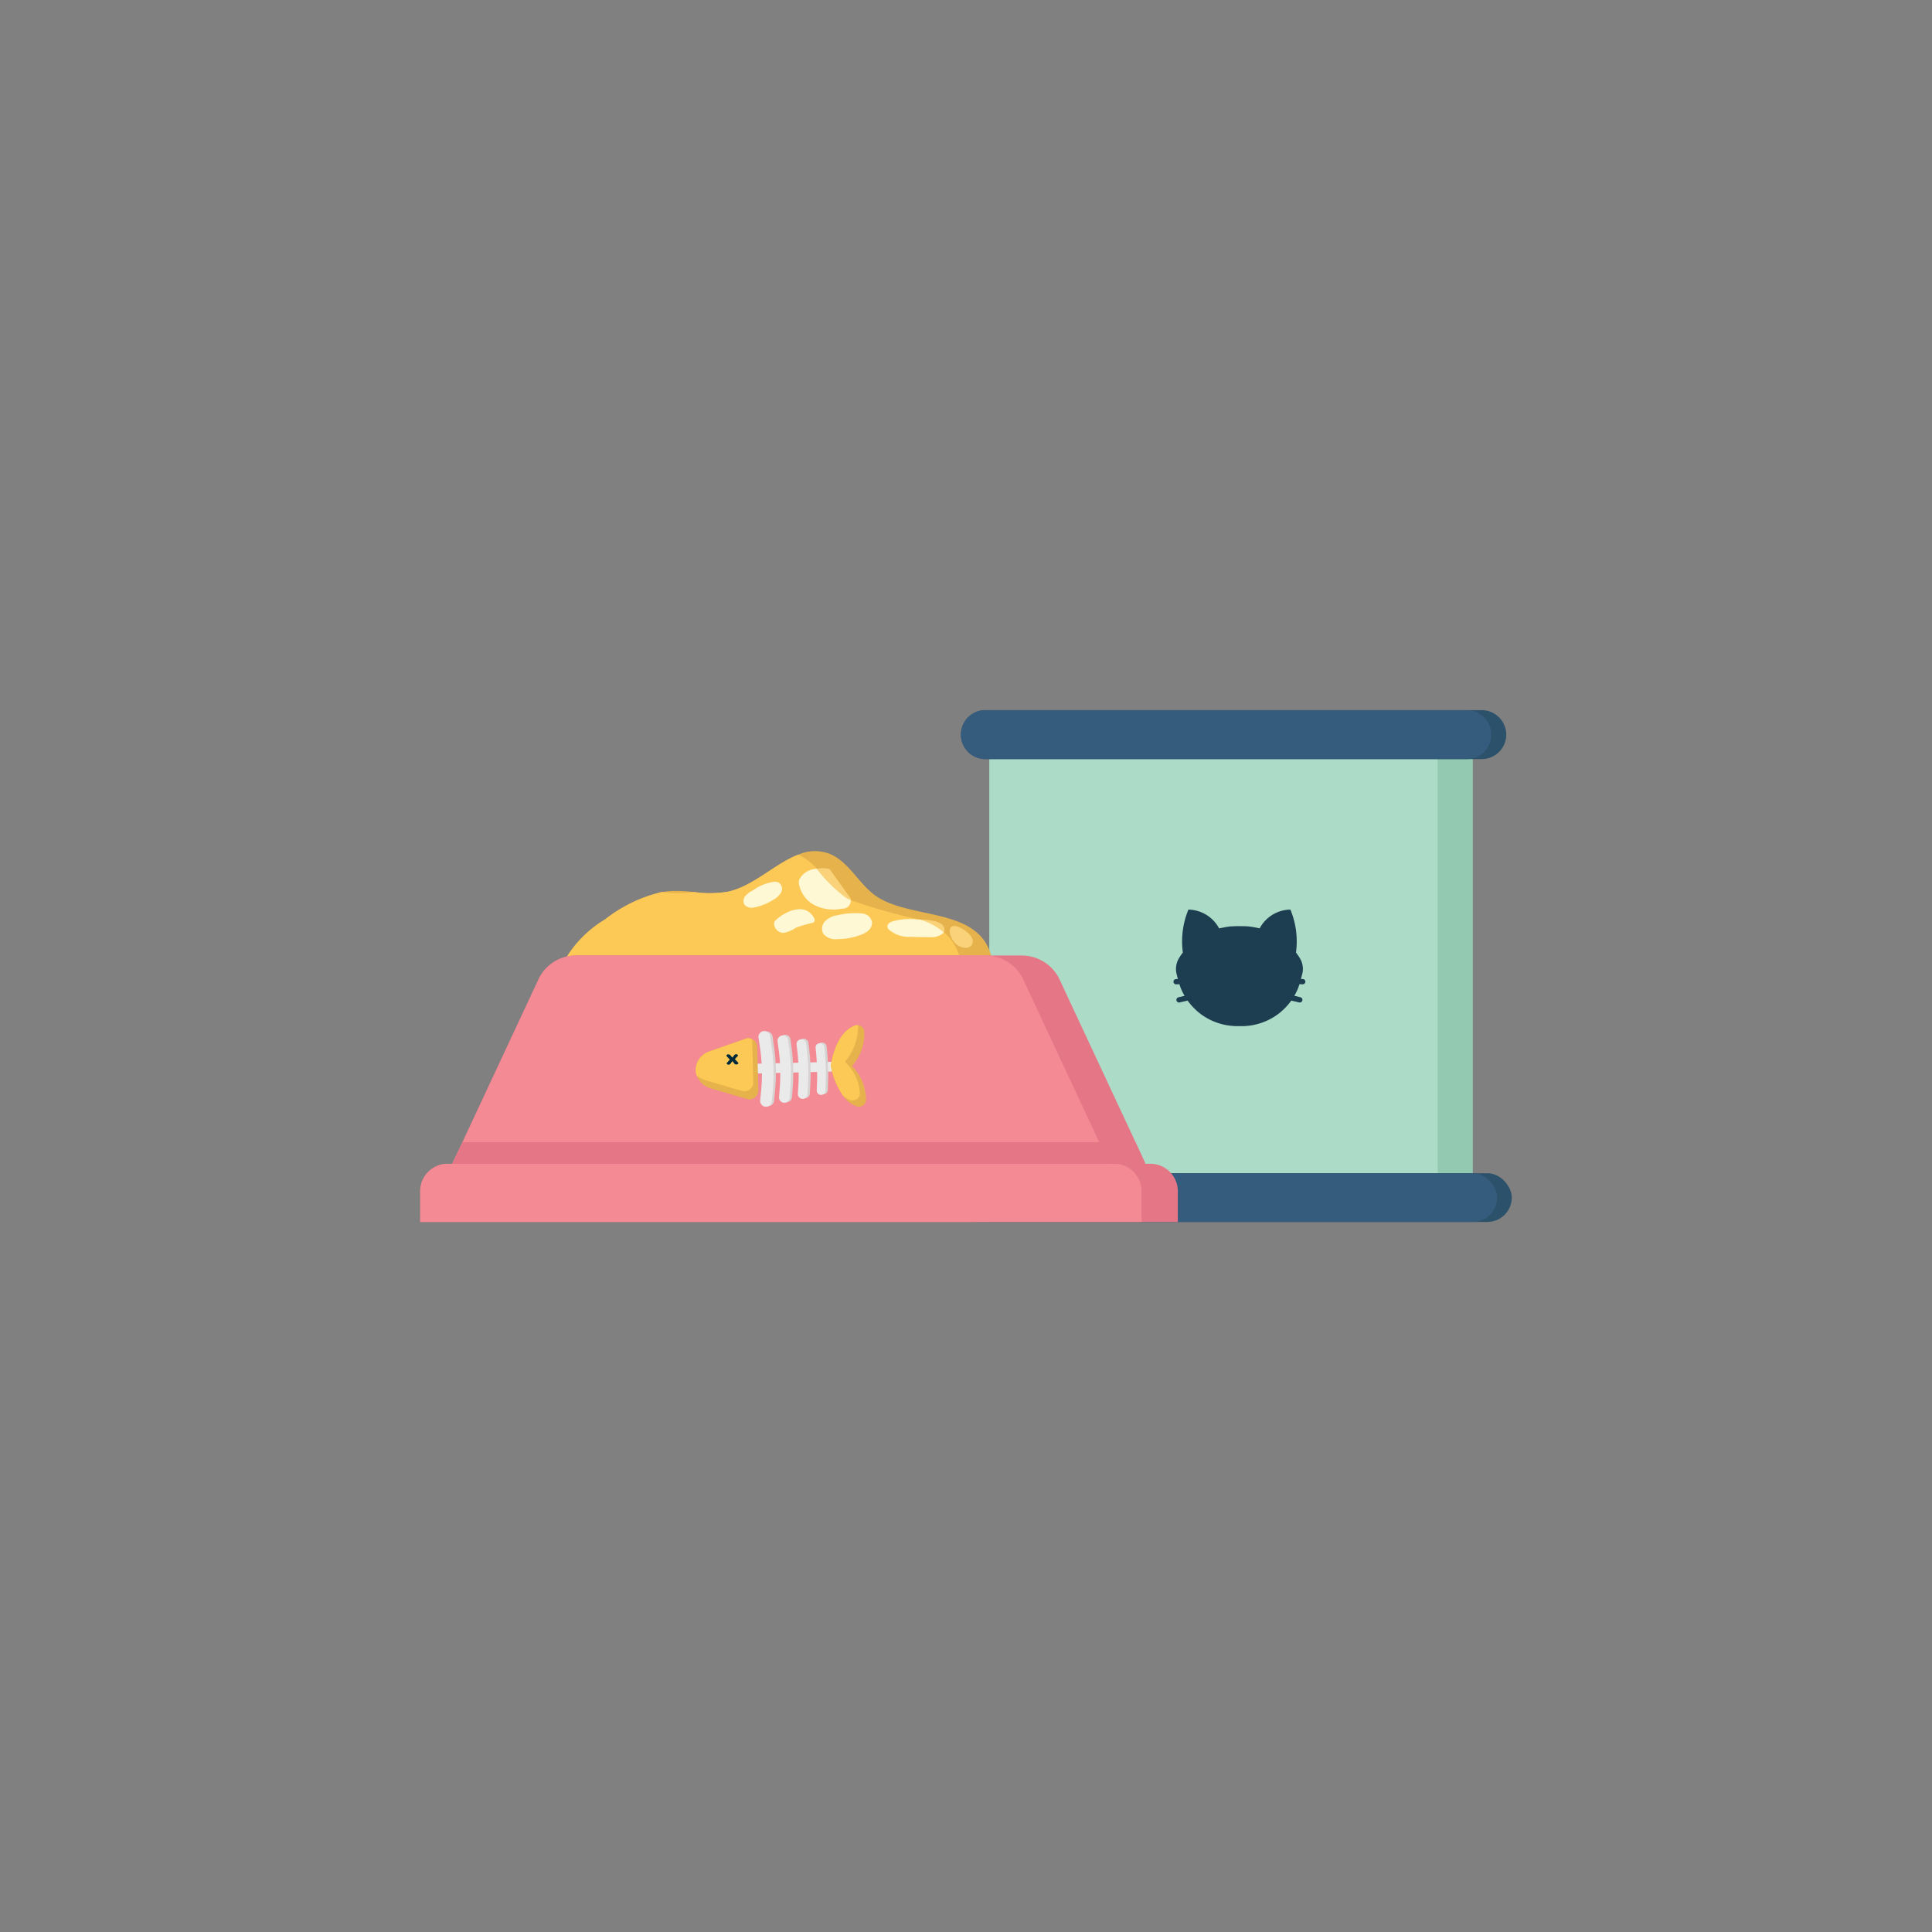 <svg xmlns="http://www.w3.org/2000/svg" viewBox="0 0 30 30"><rect x="0" y="0" width="30" height="30" fill="#808080" stroke="none"/><defs><style>.cls-1{fill:#93c9b1;}.cls-2{fill:#acdbc7;}.cls-3{fill:#2b516b;}.cls-4{fill:#355c7d;}.cls-5{fill:#e5b24c;}.cls-6{fill:#fcc956;}.cls-7{fill:#e57686;}.cls-8{fill:#f48a94;}.cls-9{fill:#fad27a;}.cls-10{fill:#fff8d4;}.cls-11{fill:#eaeaea;}.cls-12{fill:#d6d3d2;}.cls-13{fill:#002a3a;}.cls-14{fill:#1d3e51;}</style></defs><g id="Layer_2" data-name="Layer 2"><rect class="cls-1" x="15.363" y="11.186" width="7.507" height="7.507"/><rect class="cls-2" x="15.363" y="11.187" width="6.961" height="7.507"/><path class="cls-3" d="M23.389,11.411a.38.38,0,0,1-.385.376H15.301a.38.38,0,0,1,0-.76h7.704A.382.382,0,0,1,23.389,11.411Z"/><rect class="cls-3" x="15.014" y="18.218" width="8.461" height="0.756" rx="0.378"/><path class="cls-4" d="M23.156,11.411a.378.378,0,0,1-.376.376H15.301a.38.38,0,0,1,0-.76h7.48A.38.38,0,0,1,23.156,11.411Z"/><rect class="cls-4" x="14.787" y="18.218" width="8.461" height="0.756" rx="0.378"/><path class="cls-5" d="M8.577,15.4a1.374,1.374,0,0,0,.575,1.215,3.003,3.003,0,0,0,1.291.514,8.132,8.132,0,0,0,1.259.142,7.975,7.975,0,0,0,2.588-.328,1.944,1.944,0,0,0,1.138-1.817c-.011-1.067-1.16-.815-1.778-1.182-.306-.181-.46-.58-.793-.695a.634.634,0,0,0-.46.022c-.361.137-.7.492-1.094.575a1.69,1.69,0,0,1-.525.005h-.005a2.351,2.351,0,0,0-.339-.016,1.265,1.265,0,0,0-.142.016h-.011a2.261,2.261,0,0,0-.886.427A1.765,1.765,0,0,0,8.577,15.4Z"/><path class="cls-6" d="M8.577,15.4a1.374,1.374,0,0,0,.575,1.215,3.003,3.003,0,0,0,1.291.514,8.132,8.132,0,0,0,1.259.142,7.896,7.896,0,0,0,2.085-.328,1.944,1.944,0,0,0,1.138-1.817.775.775,0,0,0-.268-.651,1.015,1.015,0,0,0-.372-.197,7.891,7.891,0,0,1-1.073-.301l-.066-.033a2.259,2.259,0,0,1-.46-.454.944.944,0,0,0-.29-.219c-.361.137-.7.492-1.094.575a1.69,1.69,0,0,1-.525.005h-.005a1.772,1.772,0,0,1-.482,0h-.011a2.261,2.261,0,0,0-.886.427A1.765,1.765,0,0,0,8.577,15.4Z"/><path class="cls-7" d="M6.525,18.492v.482H18.289v-.482a.426.426,0,0,0-.427-.421H17.786l-.153-.334-1.193-2.555a.653.653,0,0,0-.586-.345H8.96a.647.647,0,0,0-.586.345L7.181,17.737l-.159.334h-.071A.426.426,0,0,0,6.525,18.492Z"/><path class="cls-8" d="M6.525,18.492v.482H17.726v-.482a.426.426,0,0,0-.427-.421h-.077l-.153-.334-1.193-2.555a.653.653,0,0,0-.586-.345H8.96a.647.647,0,0,0-.586.345L7.181,17.737l-.159.334h-.071A.426.426,0,0,0,6.525,18.492Z"/><path class="cls-9" d="M12.883,13.496a.391.391,0,0,0-.197-.005,2.259,2.259,0,0,0,.46.454l.066.033v-.022"/><path class="cls-10" d="M12.412,13.655a.152.152,0,0,0,0,.098.46.46,0,0,0,.257.312.66.66,0,0,0,.41.044.122.122,0,0,0,.131-.131l-.066-.033a2.259,2.259,0,0,1-.46-.454A.314.314,0,0,0,12.412,13.655Z"/><path class="cls-9" d="M14.284,14.279a1.015,1.015,0,0,1,.372.197.02.02,0,0,1,.005-.016C14.7,14.295,14.393,14.279,14.284,14.279Z"/><path class="cls-10" d="M13.78,14.394a.056.056,0,0,0,.027.044.474.474,0,0,0,.334.109c.104.005.202.005.306.005a.268.268,0,0,0,.202-.066.019.019,0,0,0,.005-.011,1.015,1.015,0,0,0-.372-.197h-.038a.981.981,0,0,0-.378.027C13.824,14.317,13.775,14.344,13.78,14.394Z"/><path class="cls-10" d="M13.408,14.187a.167.167,0,0,1,.133.133.16.16,0,0,1-.056.129.37.37,0,0,1-.127.07,1.062,1.062,0,0,1-.361.064.24.24,0,0,1-.215-.087.17.17,0,0,1,.033-.195.332.332,0,0,1,.189-.089A1.132,1.132,0,0,1,13.408,14.187Z"/><path class="cls-10" d="M12.035,13.691a.137.137,0,0,1,.062.017.118.118,0,0,1,.031.151.301.301,0,0,1-.123.114.838.838,0,0,1-.291.117.155.155,0,0,1-.152-.039.119.119,0,0,1,.012-.139.349.349,0,0,1,.12-.087A.699.699,0,0,1,12.035,13.691Z"/><path class="cls-9" d="M15.017,14.473a.27.27,0,0,1,.077.094.113.113,0,0,1-.011.116.123.123,0,0,1-.106.034.24.24,0,0,1-.148-.075.321.321,0,0,1-.077-.149.124.124,0,0,1-.002-.061C14.782,14.31,14.968,14.431,15.017,14.473Z"/><path class="cls-10" d="M12.637,14.249a.06.06,0,0,1,.005.065.062.062,0,0,1-.03.017,2.303,2.303,0,0,0-.249.072.501.501,0,0,1-.197.083.15.15,0,0,1-.145-.129.082.082,0,0,1,.005-.043.105.105,0,0,1,.027-.033C12.206,14.144,12.503,14.011,12.637,14.249Z"/><polygon class="cls-7" points="7.023 18.071 17.786 18.071 17.633 17.737 7.181 17.737 7.023 18.071"/><rect class="cls-11" x="11.711" y="16.502" width="1.304" height="0.151" transform="translate(-0.419 0.321) rotate(-1.463)"/><path class="cls-5" d="M11.758,16.256l.018.673a.139.139,0,0,1-.177.136l-.567-.166a.329.329,0,0,1-.215-.202.24.24,0,0,1-.014-.079.307.307,0,0,1,.215-.293l.559-.196a.123.123,0,0,1,.102.007A.131.131,0,0,1,11.758,16.256Z"/><path class="cls-6" d="M11.679,16.137l.018.667a.138.138,0,0,1-.177.136l-.567-.166a.377.377,0,0,1-.136-.076.24.24,0,0,1-.014-.079.307.307,0,0,1,.215-.293l.559-.196A.123.123,0,0,1,11.679,16.137Z"/><path class="cls-12" d="M11.956,17.172a.089.089,0,0,1-.035.003.09.09,0,0,1-.081-.099l.014-.142a2.798,2.798,0,0,0-.017-.68l-.021-.141a.091.091,0,0,1,.179-.027l.021.141a2.986,2.986,0,0,1,.018.724l-.014.142A.09.09,0,0,1,11.956,17.172Z"/><path class="cls-12" d="M12.239,17.111a.083.083,0,0,1-.106-.086l.01-.127a2.85,2.85,0,0,0-.016-.609l-.017-.127a.084.084,0,0,1,.071-.093.083.083,0,0,1,.093.071l.017.126a3.005,3.005,0,0,1,.017.644l-.01.127A.083.083,0,0,1,12.239,17.111Z"/><path class="cls-12" d="M12.522,17.05a.076.076,0,0,1-.097-.077l.007-.112a3.032,3.032,0,0,0-.014-.538l-.013-.111a.074.074,0,0,1,.066-.083.075.075,0,0,1,.083.066l.013.111a3.184,3.184,0,0,1,.014.565l-.007.112A.075.075,0,0,1,12.522,17.05Z"/><path class="cls-12" d="M12.805,16.989a.073.073,0,0,1-.022.003.068.068,0,0,1-.065-.07l.004-.096a3.602,3.602,0,0,0-.012-.467l-.009-.096a.066.066,0,0,1,.061-.074.068.068,0,0,1,.074.061l.009.096a3.736,3.736,0,0,1,.012.485l-.003.096A.068.068,0,0,1,12.805,16.989Z"/><path class="cls-11" d="M11.92,17.182a.091.091,0,0,1-.116-.095l.014-.142a2.799,2.799,0,0,0-.017-.68l-.021-.141a.091.091,0,1,1,.179-.027l.021.141a2.985,2.985,0,0,1,.018.724l-.014.142A.09.09,0,0,1,11.92,17.182Z"/><path class="cls-11" d="M12.203,17.121a.083.083,0,0,1-.106-.086l.01-.127a2.85,2.85,0,0,0-.016-.609l-.017-.127a.084.084,0,0,1,.071-.093.083.083,0,0,1,.093.071l.017.127a3.007,3.007,0,0,1,.017.644l-.01.127A.083.083,0,0,1,12.203,17.121Z"/><path class="cls-11" d="M12.486,17.06a.076.076,0,0,1-.097-.077l.007-.112a3.033,3.033,0,0,0-.014-.538l-.013-.111a.074.074,0,0,1,.066-.083.075.075,0,0,1,.083.066l.013.111a3.183,3.183,0,0,1,.014.565l-.007.112A.075.075,0,0,1,12.486,17.06Z"/><path class="cls-11" d="M12.769,16.999a.073.073,0,0,1-.022.003.068.068,0,0,1-.065-.07l.004-.096a3.602,3.602,0,0,0-.012-.467l-.009-.096a.066.066,0,0,1,.061-.074.068.068,0,0,1,.074.061l.009.096a3.735,3.735,0,0,1,.012.485l-.003.096A.068.068,0,0,1,12.769,16.999Z"/><path class="cls-5" d="M13.42,16.027a.747.747,0,0,1-.19.527.749.749,0,0,1,.217.517.11.11,0,0,1-.141.11.445.445,0,0,1-.214-.165,1.167,1.167,0,0,1-.191-.466s.056-.508.374-.626a.085.085,0,0,1,.048-.005A.108.108,0,0,1,13.42,16.027Z"/><path class="cls-6" d="M13.324,15.92a.02.02,0,0,1,.001.009.846.846,0,0,1-.205.557.72.72,0,0,1,.232.485.11.11,0,0,1-.143.111.332.332,0,0,1-.116-.065,1.167,1.167,0,0,1-.191-.466s.056-.508.374-.626A.085.085,0,0,1,13.324,15.92Z"/><path class="cls-13" d="M11.312,16.373a.033.033,0,0,1,.026.01l.034.039 0,0,.032-.041a.034.034,0,0,1,.025-.011h0c.023-.001.038.017.025.03l-.044.046.05.052c.012.013-.001.03-.024.031l-.004 0a.033.033,0,0,1-.026-.01l-.034-.042-0,0-.032.044a.033.033,0,0,1-.026.011l-0,0c-.023.001-.037-.016-.025-.03l.043-.049-.047-.051c-.012-.013.002-.03.024-.031Z"/><path class="cls-14" d="M20.229,15.203l-.028-.001.017-.066a.317.317,0,0,0-.032-.254.918.918,0,0,0-.062-.091l0-0a1.288,1.288,0,0,0-.087-.667.549.549,0,0,0-.477.292l-0,0c-.025-.007-.051-.011-.076-.016l-.021-.004,0,0a.873.873,0,0,0-.153-.014c-.021-.001-.042-.001-.064,0-.015-.001-.028-.001-.043-.001l-.02.001-.016.001a.788.788,0,0,0-.137.013l-0-0-.017.004c-.027.005-.054.009-.082.017l-0,0a.553.553,0,0,0-.477-.293,1.287,1.287,0,0,0-.087.667l-0.0 0a.918.918,0,0,0-.062.091.326.326,0,0,0-.032.254l.017.066-.028.001a.041.041,0,0,0,.001.082h.002l.049-.002a.762.762,0,0,0,.08.179l0.0.001-.095.023a.041.041,0,0,0,.01.081l.01-.001.122-.029 0.0 0a1.006,1.006,0,0,0,.192.2.948.948,0,0,0,.533.195.34.34,0,0,0,.045.002c.013,0,.023,0,.035-.001.013.001.023.001.035.001a.95.95,0,0,0,.578-.197.978.978,0,0,0,.192-.2l0,0,.122.029.01.001a.042.042,0,0,0,.04-.032.041.041,0,0,0-.031-.05l-.094-.023-0-0.0 0-0a.761.761,0,0,0,.08-.18l0,0,0,0,.049.002h.002a.041.041,0,0,0,.041-.04A.04.04,0,0,0,20.229,15.203Z"/></g></svg>
